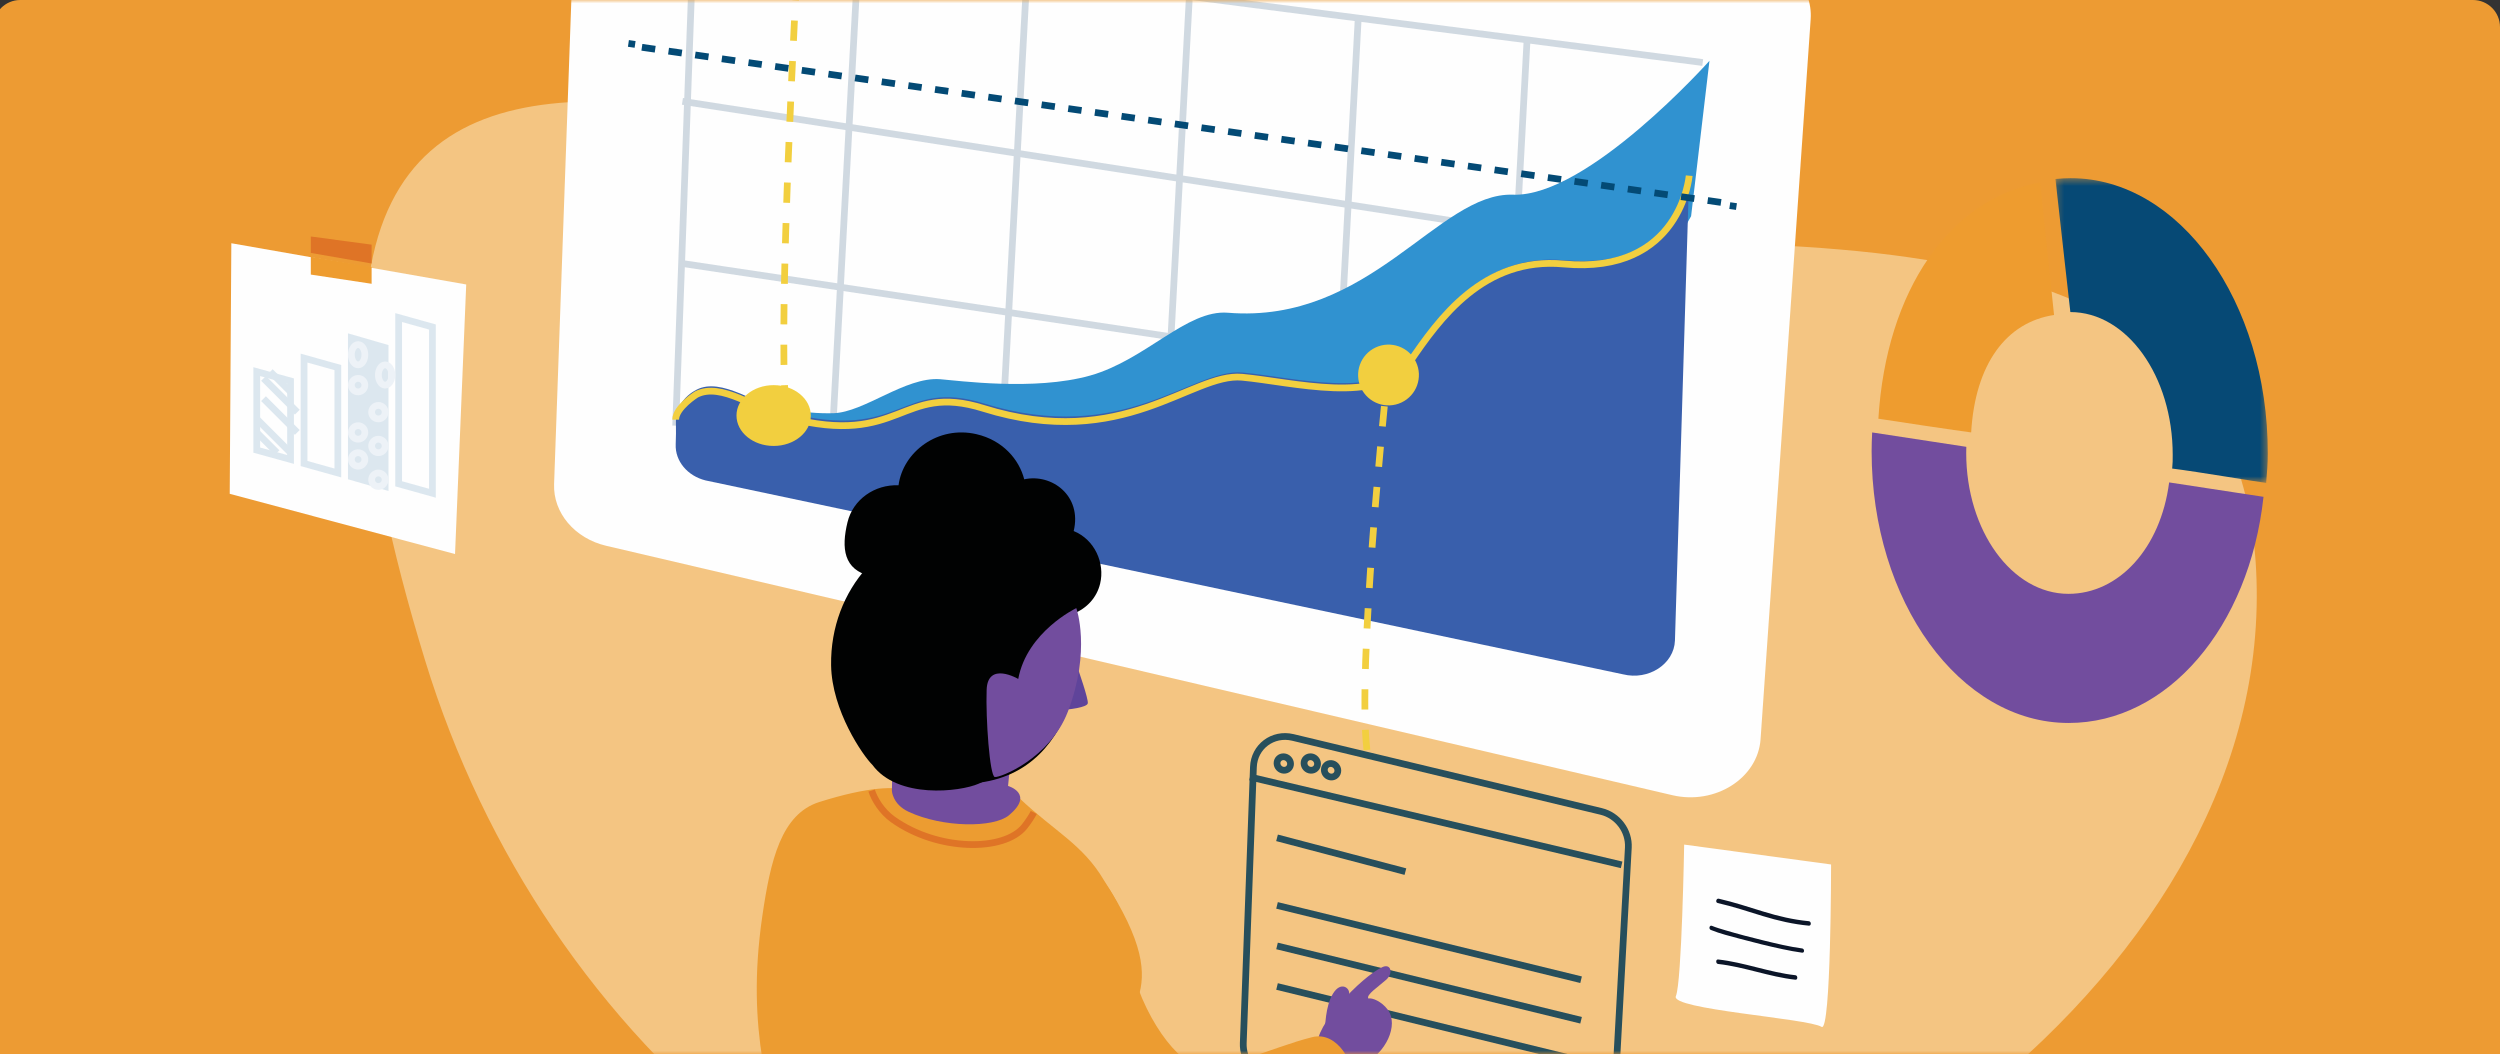 <svg xmlns="http://www.w3.org/2000/svg" xmlns:xlink="http://www.w3.org/1999/xlink" width="370" height="156" viewBox="0 0 370 156">
  <rect x="0" y="0" width="370" height="156" fill="#333333" stroke="none"/>
  <defs>
    <path id="cost-tracker-thumbnail-a" d="M4,0 L367,0 C369.209,-4.05812251e-16 371,1.791 371,4 L371,156 L371,156 L0,156 L0,4 C-2.705415e-16,1.791 1.791,4.05812251e-16 4,0 Z"/>
    <polygon id="cost-tracker-thumbnail-c" points=".204 .367 31.635 .367 31.635 45.47 .204 45.47"/>
  </defs>
  <g fill="none" fill-rule="evenodd" transform="translate(-1)">
    <mask id="cost-tracker-thumbnail-b" fill="#fff">
      <use xlink:href="#cost-tracker-thumbnail-a"/>
    </mask>
    <use fill="#ED9B33" xlink:href="#cost-tracker-thumbnail-a"/>
    <g mask="url(#cost-tracker-thumbnail-b)">
      <g transform="translate(35 -31)">
        <path fill="#F4C582" d="M28.907,128.72 C46.471,186.039 96.736,228.701 160.734,229 C224.732,229.297 299.721,179.469 300,119.507 C300.277,59.545 232.587,67.293 168.588,66.995 C104.59,66.697 -13.275,-8.93 28.907,128.72"/>
        <path fill="#FEFEFE" d="M215.257,156 L237,158.942 C237,158.942 237,183.867 235.595,182.977 C233.596,181.711 213.149,180.391 214.027,178.433 C214.906,176.474 215.257,156 215.257,156"/>
        <path fill="#0B1528" d="M220.219 164.648C222.495 165.164 224.71 165.907 226.945 166.592 229.165 167.271 231.408 167.784 233.707 167.999 234.098 168.034 234.097 167.372 233.707 167.336 231.422 167.122 229.197 166.595 226.993 165.917 224.797 165.242 222.619 164.517 220.382 164.008 219.999 163.921 219.835 164.56 220.219 164.648M219.202 168.63C220.592 169.199 222.083 169.553 223.525 169.943 225.615 170.508 227.718 171.032 229.836 171.48 230.79 171.682 231.748 171.869 232.714 171.997 233.097 172.048 233.094 171.418 232.714 171.368 230.83 171.116 228.964 170.663 227.116 170.215 225.169 169.743 223.228 169.237 221.305 168.664 220.654 168.47 219.993 168.282 219.362 168.023 219.001 167.875 218.845 168.484 219.202 168.63M220.278 173.668C224.15 174.091 227.849 175.576 231.722 175.998 232.094 176.039 232.091 175.372 231.722 175.332 227.851 174.91 224.151 173.424 220.278 173.002 219.906 172.961 219.908 173.628 220.278 173.668"/>
        <path fill="#724D9E" d="M287.033,102.396 C285.772,112.159 279.575,118.889 272.129,118.889 C263.773,118.889 256.999,109.554 256.999,98.038 C256.999,97.733 257.007,97.431 257.016,97.13 L243.079,95 C243.033,95.932 243,96.868 243,97.816 C243,120.009 256.055,138 272.158,138 C286.773,138 298.889,123.861 301,104.53 L287.033,102.396 Z"/>
        <path fill="#EE9C2F" d="M257.732,95 C258.323,84.887 262.92,78.682 270,77.62 L267.938,58 C254.626,60.414 245.171,73.853 244,92.968 C244.675,93.093 256.467,94.852 257.732,95"/>
        <g transform="translate(270 57)">
          <mask id="cost-tracker-thumbnail-d" fill="#fff">
            <use xlink:href="#cost-tracker-thumbnail-c"/>
          </mask>
          <path fill="#064975" d="M2.413,20.186 C10.779,20.186 17.561,29.648 17.561,41.32 C17.561,42.24 17.564,42.457 17.482,43.346 C21.494,43.848 30.208,45.345 31.39,45.47 C31.515,43.953 31.635,42.659 31.635,41.095 C31.635,18.602 18.564,0.367 2.442,0.367 C1.688,0.367 0.943,0.415 0.204,0.493 C0.842,6.068 2.33,19.62 2.413,20.186" mask="url(#cost-tracker-thumbnail-d)"/>
        </g>
        <path fill="#FEFEFE" d="M51.134,14.864 L48.005,102.652 C47.854,106.903 51.054,110.686 55.728,111.78 L213.508,148.689 C219.856,150.174 226.161,146.173 226.563,140.406 L233.98,33.833 C234.315,29.02 230.347,24.806 224.91,24.198 L62.841,6.074 C56.756,5.394 51.326,9.47 51.134,14.864"/>
        <polyline stroke="#D0D9E1" points="66 94 68.664 21 218 40.254"/>
        <line x1="93" x2="89" y1="25" y2="99" stroke="#D0D9E1"/>
        <line x1="118" x2="114" y1="27" y2="101" stroke="#D0D9E1"/>
        <line x1="142" x2="138" y1="31" y2="105" stroke="#D0D9E1"/>
        <line x1="167" x2="163" y1="34" y2="108" stroke="#D0D9E1"/>
        <line x1="67" x2="147" y1="70" y2="82" stroke="#D0D9E1"/>
        <line x1="67" x2="183" y1="46" y2="64" stroke="#D0D9E1"/>
        <line x1="192" x2="188" y1="37" y2="111" stroke="#D0D9E1"/>
        <path fill="#3092D0" d="M72.892,89.06 C80.182,91.378 84.768,92.265 89.323,92.155 C93.878,92.046 99.979,86.746 105.119,87.121 C107.687,87.308 119.074,88.903 127.325,86.586 C135.591,84.266 141.62,76.788 147.735,77.286 C168.793,79 178.891,59.415 189.92,59.815 C200.949,60.214 219,40 219,40 L216.282,62.999 L203.82,85.078 L122.142,103 L84.118,95.772 L72,90.91 L72.892,89.06 Z"/>
        <path fill="#395FAC" d="M70.424,102.103 L206.202,130.798 C209.988,131.738 213.767,129.283 213.892,125.8 L216,57 C216,57 214.913,71.116 197.531,69.511 C185.668,68.417 179.083,77.578 174.717,83.948 C170.351,90.318 157.356,86.817 149.908,86.134 C142.46,85.452 132.362,97.139 111.619,90.707 C99.269,86.877 99.577,96.452 82.595,92.075 C77.891,90.863 72.785,86.774 69.1,88.671 C67.178,89.66 65.985,91.481 66.034,93.449 C66.063,94.635 66.045,95.762 66.004,96.765 C65.904,99.235 67.737,101.436 70.424,102.103"/>
        <path stroke="#F2CF3F" d="M66,93.109 C65.996,91.312 69.057,89.387 69.057,89.387 C72.74,87.474 77.844,91.597 82.545,92.819 C99.517,97.231 99.208,87.579 111.552,91.44 C132.282,97.924 142.375,86.142 149.819,86.83 C157.262,87.517 170.25,91.048 174.613,84.625 C178.977,78.203 185.558,68.967 197.415,70.071 C214.787,71.688 216,57 216,57"/>
        <line x1="59.005" x2="59.995" y1="37.427" y2="37.573" stroke="#034A75"/>
        <line x1="61" x2="221" y1="38" y2="61" stroke="#034A75" stroke-dasharray="1.992 1.992"/>
        <line x1="222.006" x2="222.994" y1="61.428" y2="61.572" stroke="#034A75"/>
        <path fill="#EC9C31" d="M102.648,149.739 C107.212,148.828 109.543,142.168 116.908,149.161 C121.986,153.982 126.278,155.99 129.384,161.28 C141.325,179.72 130.344,179.415 131.418,190.144 C131.686,192.827 129.497,224.193 126.563,225 C107.257,220.619 88.521,209.523 82.065,204.389 C80.351,193.044 76.249,184.208 78.831,166.528 C80.032,158.308 81.626,151.475 87.254,149.7 C101.992,145.048 102.648,149.739 102.648,149.739"/>
        <path fill="#724D9E" d="M115.777,141.41 L115.192,147.318 C115.192,147.318 119.169,148.463 115.326,151.659 C113.057,153.545 105.531,153.501 100.48,151.147 C98.072,150.025 98,148.039 98,148.039 L98.166,140 L115.777,141.41 Z"/>
        <path fill="#010202" d="M89.003,129.456 C89.104,136.178 93.724,142.843 95.115,144.201 C98.847,149.272 108.054,148.209 110.844,146.987 C118.612,143.586 124.122,137.529 123.998,129.229 C123.829,117.947 117.95,108.985 107.542,109 C97.134,109.016 88.834,118.174 89.003,129.456"/>
        <path fill="#010202" d="M110.51,95.256 C104.802,93.938 99.631,97.889 98.982,102.821 C95.467,102.673 92.245,104.912 91.429,108.293 C90.5,112.134 90.839,115.34 94.88,116.272 C94.88,116.272 101.656,113.342 106.739,116.984 C111.822,120.626 112.107,119.901 112.107,119.901 C112.39,120.592 111.392,128.455 111.454,130.325 C111.503,131.839 114.65,128.428 115.045,132.088 C115.439,135.747 111.929,138.217 112.099,138.989 C112.646,141.462 106.74,147.782 110.169,146.92 C126.952,145.436 126.805,123.711 124.852,121.829 C126.869,121.036 128.321,119.442 128.819,117.383 C129.551,114.355 128.027,110.861 124.907,109.595 C126.168,104.379 121.664,101.044 117.585,101.938 C116.844,99.013 114.419,96.158 110.51,95.256"/>
        <polygon fill="#FEFEFE" points="0 104.082 33.345 113 35 73.102 .237 67"/>
        <polygon stroke="#DCE7EF" points="16 101 11 99.601 11 84 16 85.4"/>
        <polygon stroke="#DCE7EF" points="9 99 4 97.616 4 86 9 87.384"/>
        <polygon fill="#DCE7EF" points="23 103 18 101.556 18 81 23 82.446"/>
        <polygon stroke="#DCE7EF" points="23 103 18 101.556 18 81 23 82.446"/>
        <polygon stroke="#DCE7EF" points="30 104 25 102.603 25 78 30 79.397"/>
        <line x1="5" x2="10" y1="87" y2="92" stroke="#DCE7EF"/>
        <line x1="6" x2="9" y1="86" y2="89" stroke="#DCE7EF"/>
        <line x1="5" x2="10" y1="90" y2="95" stroke="#DCE7EF"/>
        <line x1="4" x2="9" y1="93" y2="98" stroke="#DCE7EF"/>
        <line x1="4" x2="7" y1="95" y2="98" stroke="#DCE7EF"/>
        <path stroke="#EDF2F7" d="M20 83.5C20 84.329 19.553 85 19 85 18.448 85 18 84.329 18 83.5 18 82.672 18.448 82 19 82 19.553 82 20 82.672 20 83.5zM20 88C20 88.552 19.552 89 19 89 18.448 89 18 88.552 18 88 18 87.448 18.448 87 19 87 19.552 87 20 87.448 20 88zM23 92C23 92.552 22.552 93 22 93 21.448 93 21 92.552 21 92 21 91.448 21.448 91 22 91 22.552 91 23 91.448 23 92zM20 95C20 95.552 19.552 96 19 96 18.448 96 18 95.552 18 95 18 94.448 18.448 94 19 94 19.552 94 20 94.448 20 95zM22.994 96.894C23.053 97.443 22.655 97.936 22.106 97.994 21.557 98.053 21.064 97.655 21.006 97.106 20.947 96.557 21.345 96.064 21.894 96.006 22.443 95.948 22.936 96.345 22.994 96.894zM19.998 98.933C20.035 99.484 19.618 99.961 19.067 99.998 18.516 100.035 18.039 99.618 18.002 99.067 17.965 98.516 18.382 98.04 18.933 98.002 19.484 97.965 19.961 98.382 19.998 98.933zM22.998 101.933C23.034 102.484 22.618 102.96 22.068 102.998 21.516 103.035 21.04 102.618 21.002 102.067 20.966 101.516 21.382 101.039 21.933 101.002 22.484 100.965 22.96 101.382 22.998 101.933zM24 86.5C24 87.328 23.552 88 23 88 22.448 88 22 87.328 22 86.5 22 85.672 22.448 85 23 85 23.552 85 24 85.672 24 86.5z"/>
        <path fill="#F2CF3F" d="M175.569 84.581C176.629 86.828 175.667 89.509 173.419 90.569 171.172 91.629 168.491 90.667 167.431 88.419 166.371 86.172 167.334 83.491 169.581 82.431 171.828 81.371 174.508 82.333 175.569 84.581M86 92.5C86 94.985 83.538 97 80.5 97 77.462 97 75 94.985 75 92.5 75 90.015 77.462 88 80.5 88 83.538 88 86 90.015 86 92.5"/>
        <path stroke="#F2CF3F" stroke-dasharray="3" d="M82.315 91C81.051 78.998 84 26 84 26M168.307 142C166.86 129.872 171 90 171 90"/>
        <path stroke="#274F5C" d="M157.346,140.14 L202.966,151.089 C205.406,151.674 207.128,153.968 206.993,156.45 L204.686,198.562 C204.519,201.605 201.672,203.63 198.7,202.821 L153.885,190.626 C151.55,189.991 149.915,187.787 150.003,185.393 L151.505,144.528 C151.616,141.505 154.381,139.429 157.346,140.14 Z"/>
        <line x1="151" x2="206" y1="146" y2="159" stroke="#274F5C"/>
        <path stroke="#274F5C" d="M157 144.052C157 144.604 156.552 145.028 156 144.999 155.448 144.97 155 144.499 155 143.948 155 143.396 155.448 142.972 156 143.001 156.552 143.03 157 143.501 157 144.052zM161 144.052C161 144.604 160.552 145.028 160 144.999 159.448 144.97 159 144.499 159 143.948 159 143.396 159.448 142.972 160 143.001 160.552 143.03 161 143.5 161 144.052zM164 145.052C164 145.604 163.552 146.028 163 145.999 162.448 145.97 162 145.5 162 144.948 162 144.396 162.448 143.972 163 144.001 163.552 144.03 164 144.501 164 145.052z"/>
        <line x1="155" x2="174" y1="155" y2="160" stroke="#274F5C"/>
        <line x1="155" x2="200" y1="165" y2="176" stroke="#274F5C"/>
        <line x1="155" x2="200" y1="171" y2="182" stroke="#274F5C"/>
        <line x1="155" x2="200" y1="177" y2="188" stroke="#274F5C"/>
        <path fill="#724D9E" d="M161.043,185.811 C161.705,188.663 164.769,189.815 167.887,188.387 C171.004,186.959 173.109,182.732 171.375,180.415 C170.467,179.201 169.066,178.635 168.525,178.781 C168.114,178.255 170.063,176.983 171.167,175.994 C172.241,175.03 171.862,173.55 170.594,174.131 C167.476,175.56 160.381,182.96 161.043,185.811"/>
        <path fill="#724D9E" d="M162,184 C162.177,182.9 162.1,180.016 163.278,178.067 C164.456,176.117 165.902,177.253 165.654,178.218 C165.405,179.182 165.007,180.005 166,179.618"/>
        <path fill="#DF7426" d="M116,175 C117.009,187.999 121.881,198.693 124.747,209.209 C127.613,219.725 130.094,209.65 130.094,209.65 C130.094,209.65 131.508,198.181 130.803,194.499 C130.097,190.817 116,175 116,175"/>
        <path fill="#5F449A" d="M125.541,130 C125.541,130 127.108,134.452 126.994,135.09 C126.88,135.728 124,136 124,136"/>
        <path fill="#EC9C31" d="M116.742,162.325 C117.372,160.831 123.892,155.411 124.444,156.052 C126.385,158.307 131.919,162.684 132.454,168.591 C133.363,178.612 138.798,186.617 142.398,188.439 C145.899,190.211 154.068,186.009 160.226,184.494 C164.133,183.534 166.486,188.929 165.915,189.937 C160.864,198.86 142.57,211.149 135.54,207.261 C124.907,201.38 114.641,186.862 115.032,176.118 C115.289,169.012 114.16,168.449 116.742,162.325"/>
        <path fill="#724D9E" d="M125.293,121 C125.293,121 118.001,124.479 116.699,131.485 C116.699,131.485 112.175,128.816 112.023,133.093 C111.872,137.371 112.481,145.843 113.226,145.994 C113.97,146.146 121.381,143.266 124.037,136.342 C127.533,127.224 125.293,121 125.293,121"/>
        <polygon fill="#EE9C2F" points="21 70.507 12 69 12 71.639 21 73"/>
        <polygon fill="#DF7426" points="12 68.435 12 66 21 67.208 21 70"/>
        <path stroke="#DF7426" d="M119,151.245 C118.668,151.877 118.224,152.56 117.647,153.297 C114.664,157.099 104.772,157.01 98.133,152.265 C96.517,151.109 95.411,149.298 95,148"/>
      </g>
    </g>
  </g>
</svg>

